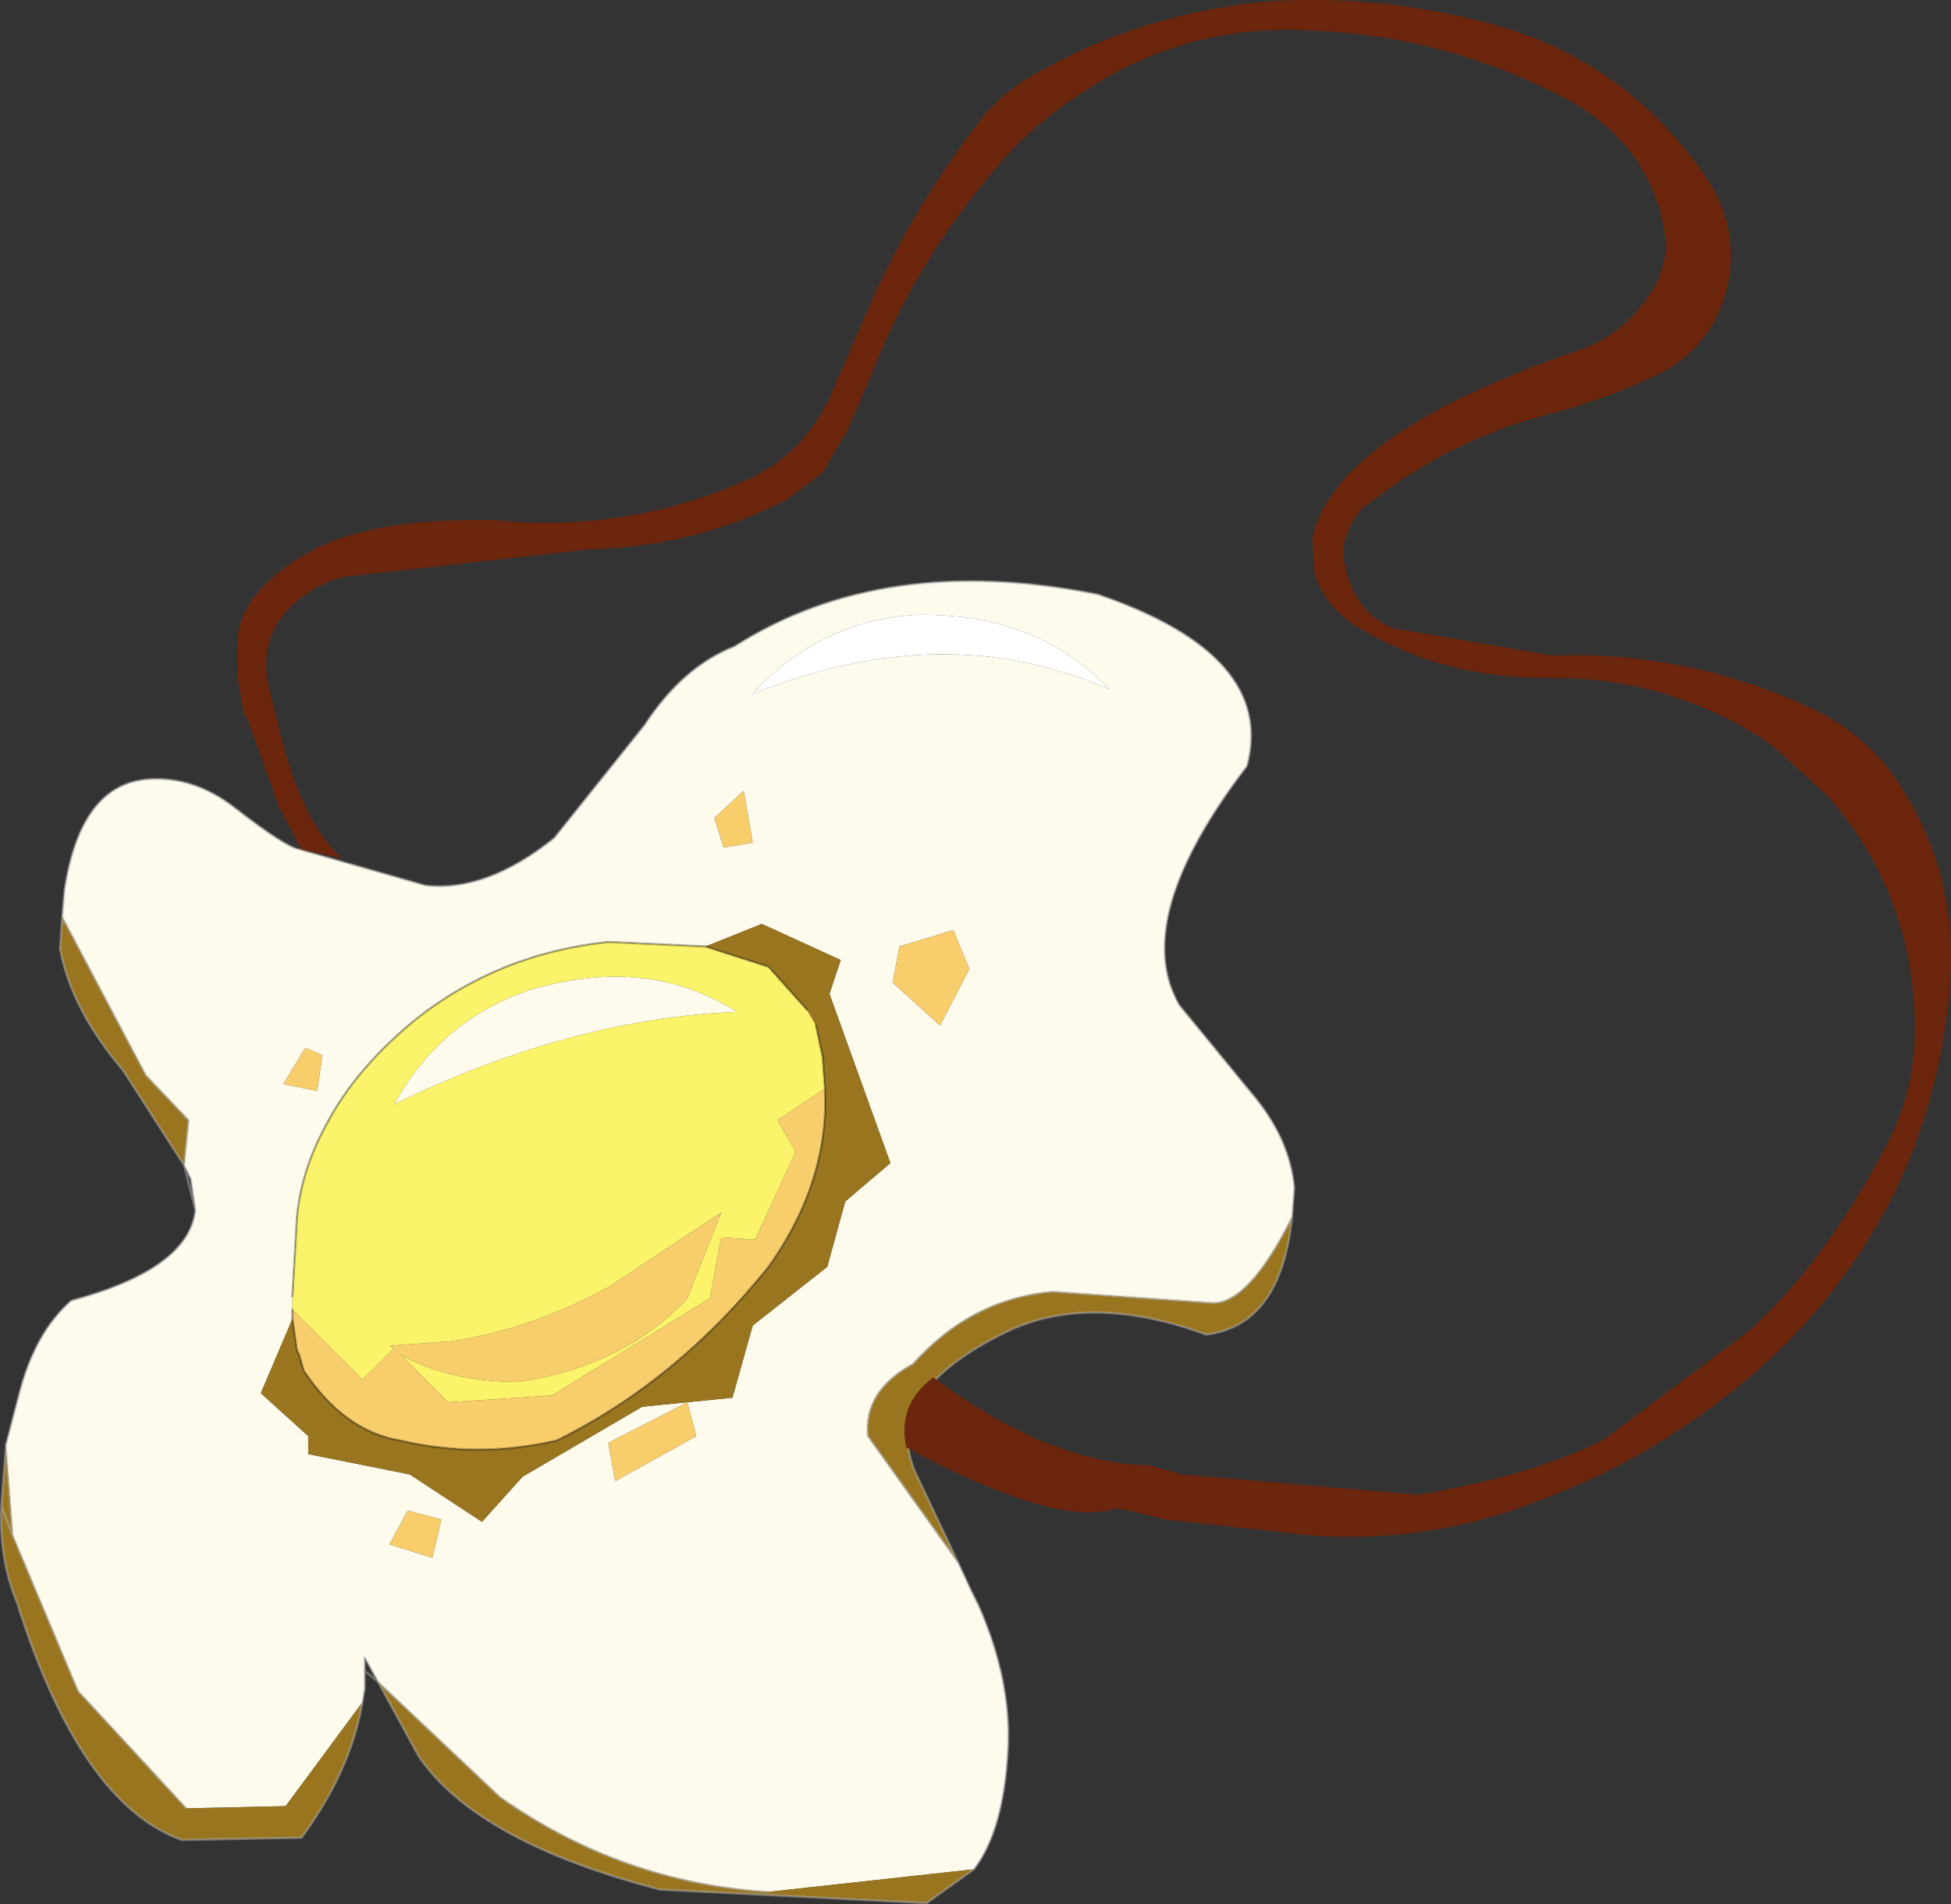 <svg viewBox="0 0 43.232 42.2" xmlns="http://www.w3.org/2000/svg" xmlns:xlink="http://www.w3.org/1999/xlink"><rect x="0" y="0" width="43.232" height="42.2" fill="#333333" stroke="none"/><use transform="translate(.03 .025)" width="43.2" height="42.45" xlink:href="#a"/><defs><g id="a"><path d="m3.45 26 .05-.6q.35-2.3 1.8-2.45 1.05-.1 2 .65 1.1.85 1.4.9l2.8.8q1.35.15 2.85-1.05l2-2.5q.85-1.3 2-1.75 3.3-2.1 8.05-1.15 3.95 1.35 3.3 3.8-2.6 3.4-1.5 5.3l1.6 1.95q.85 1 .95 2.1l-.05.65q-.95 1.9-1.75 1.9l-3.55-.25q-1.8.15-3.1 1.6-1.1.6-1 1.6l2 2.8.3.65.15.3q.75 1.7.65 3.25-.1 1.75-.75 2.6l-4.55.5q-3.25-.2-5.95-2.1l-2.7-2.55-.3-.55v.7l-.05.3-1.7 2.3-2.2.05-2.4-2.6-1.45-3.45-.15-1.95v-.05l.3-1.15q.35-1.35 1.15-2.05 2.6-.7 2.75-2l-.1-.7-.15-.3.1-1-.95-1L3.45 26m23.2-5.05q-1.6-1.7-4.3-1.65-2.15.15-3.6 1.75 4.25-1.7 7.9-.1m-7.9 3.4-.2-1.15-.65.6.2.65h.05l.6-.1M8.55 34.9l-.7 1.65 1.05.95v.4l2.25.45 1.6 1.05.9-1 2.65-1.55 2-.2.45-1.6 1.65-1.3.4-1.45 1-.85-1.35-3.75.25-.75-1.75-.8-1.25.5-2.15-.1q-2.4.25-4.25 1.7-1.35 1.1-2 2.35-.55 1-.65 2.05l-.1 1.75v.5m5.3-7.3q2.6-.75 4.55.5-3.7.15-7.6 2.05 1.05-1.9 3.05-2.55M9.2 29.15v-.1l-.35-.15-.05.05-.45.75.75.15.1-.7m6.5 9.35 1.8-1-.2-.75-1.75.9.15.85m-4.65.75-.35.65.95.3.2-.85-.75-.2-.05.1M23.2 26.3h-.05l-1.15.35-.15.8 1.05.95.65-1.25-.35-.85" fill="#fefbed" fill-rule="evenodd" transform="translate(-2.1 -5.7)"/><path d="m17.7 26.65 1.4.45.85.95.15.25.05.1.15.7.05.7-1.05.7.4.7-.85 1.85-.05.1-.75-.05-.25 1.35-3.5 2.15-2.3.15-1.05-1.05q1.1.6 2.6.6 2.35-.35 3.75-1.85l.75-1.9-2.5 1.65q-1.75.95-3.5 1.2l-1.35.1.1.05-.7.7-1.55-1.55v-.3l.1-1.75q.1-1.05.65-2.05.65-1.25 2-2.35 1.85-1.45 4.25-1.7l2.15.1m-3.85.95q-2 .65-3.05 2.55 3.9-1.9 7.6-2.05-1.95-1.25-4.55-.5" fill="#fbf36a" fill-rule="evenodd" transform="translate(-2.1 -5.7)"/><path d="m18.75 24.35-.6.1h-.05l-.2-.65.65-.6.2 1.15m1.6 5.45q.1 2.05-1.25 3.95-2.05 2.55-4.7 3.85-1.75.4-3.45 0-1.25-.2-2.15-1.55l-.1-.35-.05-.1-.1-.7v-.2l1.55 1.55.7-.7-.1-.05 1.35-.1q1.75-.25 3.5-1.2l2.5-1.65-.75 1.9q-1.4 1.5-3.75 1.85-1.5 0-2.6-.6L12 36.75l2.3-.15 3.5-2.15.25-1.35.75.05.05-.1.85-1.85-.4-.7 1.05-.7M9.2 29.15l-.1.7-.75-.15.45-.75.05-.05.35.15v.1m1.85 10.1.05-.1.75.2-.2.85-.95-.3.35-.65m4.65-.75-.15-.85 1.75-.9.2.75-1.8 1m7.5-12.2.35.85-.65 1.25-1.05-.95.15-.8 1.15-.35h.05" fill="#f8ce6d" fill-rule="evenodd" transform="translate(-2.1 -5.7)"/><path d="M30.7 32.65q-.25 2.4-1.9 2.6-2.6-.95-4.45-.05-2.75 1.35-2 3.1l.95 2-2-2.8q-.1-1 1-1.6 1.3-1.45 3.1-1.6l3.55.25q.8 0 1.75-1.9M23.65 47.1l-1.05.75-5.9-.3q-4.05-1.05-5.35-2.95l-.9-1.65 2.7 2.55q2.7 1.9 5.95 2.1l4.55-.5M10.1 43.4q-.25 1.5-1.35 3l-2.65.05q-2.25-.8-3.65-5.25-.4-.95-.35-2.15l.1-1.3.15 1.95-.25-.65.25.65 1.45 3.45 2.4 2.6 2.2-.05 1.7-2.3M6.15 31.5 4.8 29.4q-1.15-1.35-1.4-2.7l.05-.7 1.85 3.5.95 1-.1 1m11.55-4.85 1.25-.5 1.75.8-.25.75 1.35 3.75-1 .85-.4 1.45-1.65 1.3-.45 1.6-2 .2-2.65 1.55-.9 1-1.6-1.05-2.25-.45v-.4l-1.05-.95.7-1.65.1.7.05.1.1.35q.9 1.35 2.15 1.55 1.7.4 3.45 0 2.65-1.3 4.7-3.85 1.35-1.9 1.25-3.95l-.05-.7-.15-.7-.05-.1-.15-.25-.85-.95-1.4-.45" fill="#997520" fill-rule="evenodd" transform="translate(-2.1 -5.7)"/><path d="M26.65 20.95q-3.65-1.6-7.9.1 1.45-1.6 3.6-1.75 2.7-.05 4.3 1.65" fill="#fff" fill-rule="evenodd" transform="translate(-2.1 -5.7)"/><path d="m1.35 20.3.05-.6q.35-2.3 1.8-2.45 1.05-.1 2 .65 1.1.85 1.4.9l2.8.8q1.35.15 2.85-1.05l2-2.5q.85-1.3 2-1.75 3.3-2.1 8.05-1.15 3.95 1.35 3.3 3.8-2.6 3.4-1.5 5.3l1.6 1.95q.85 1 .95 2.1l-.05.65q-.25 2.4-1.9 2.6-2.6-.95-4.45-.05-2.75 1.35-2 3.1l.95 2 .3.65.15.3q.75 1.7.65 3.25-.1 1.75-.75 2.6l-1.05.75-5.9-.3q-4.05-1.05-5.35-2.95l-.9-1.65-.3-.25v.4l-.05.3q-.25 1.5-1.35 3L4 40.75q-2.25-.8-3.65-5.25-.4-.95-.35-2.15l.1-1.3V32l.3-1.15q.35-1.35 1.15-2.05 2.6-.7 2.75-2l-.25-1-1.35-2.1Q1.55 22.35 1.3 21l.05-.7 1.85 3.5.95 1-.1 1 .15.3.1.7M.25 34 .1 32.05M.25 34 0 33.35m4.1 6.7-2.4-2.6L.25 34m8.1 3.25-.3-.55v.3m.3.25 2.7 2.55q2.7 1.9 5.95 2.1m11.6-14.95q-.95 1.9-1.75 1.9l-3.55-.25q-1.8.15-3.1 1.6-1.1.6-1 1.6l2 2.8" fill="none" stroke="#b2b2b2" stroke-linecap="round" stroke-linejoin="round" stroke-opacity=".502" stroke-width=".05"/><path d="m15.6 20.95 1.4.45.85.95m.2.35.15.7.05.7q.1 2.05-1.25 3.95-2.05 2.55-4.7 3.85-1.75.4-3.45 0-1.25-.2-2.15-1.55L6.6 30m-.05-.1-.1-.7V29m0-.3.1-1.75q.1-1.05.65-2.05.65-1.25 2-2.35 1.85-1.45 4.25-1.7l2.15.1M6.55 29.9l.05.1" fill="none" stroke="#000" stroke-linecap="round" stroke-linejoin="round" stroke-opacity=".302" stroke-width=".05"/><path d="m42.6 23.35-1.25-1.15q-2.25-1.55-5.05-1.5-2.25 0-4.1-1.1-.75-.45-1-1.2l-.05-.8q.5-2.35 6.15-4.25 1.05-.5 1.55-1.55l.15-.6q-.2-2.4-2.55-3.5-2.55-1.25-5.35-1.35-2.75-.15-5 1.35-1.3.8-2.25 2.05-1.6 1.95-2.5 4.3l-.5 1.15-.55.95-.8.6q-2.05 1.05-4.4 1.1l-5.35.6q-.5.1-.9.4-1.05.7-.85 1.95l.2.8q.5 2.25 1.45 3.1l-.9-.2-.5-.95-.7-1.95-.05-.05q-.25-.95-.15-1.85.15-.95 1.5-1.75T13 17.2q2.95.3 5.65-.9 1.2-.55 1.8-1.8l.8-1.85q.95-2.2 2.35-4.05.55-.8 1.35-1.25 2.4-1.4 5.3-1.65 2.65-.15 5.2.6 2.7.85 4.35 3.2.9 1.25.5 2.7-.35 1.15-1.35 1.7-1.1.55-2.35.9-2.3.55-4.15 2-.35.2-.5.65-.2.4-.05.85.2.95 1.05 1.3l3.5.6q2.95-.1 5.6 1.1 1.15.5 1.9 1.45 1.4 1.95 1.35 4.3-.1 2.6-1.2 4.95-1.25 2.55-3.45 4.35-2 1.65-4.4 2.55-2.5 1-5.15.8l-3.2-.35-.8-.2-.3-.05q-1.3.45-4.65-1.35-.2-.95.6-1.55 2.55 1.9 4.8 1.95l.7.2 5.25.45q2.65-.45 4.15-1.25l3.2-2.4q1.7-1.55 3.05-4.15.6-1.15.6-2.5 0-2.95-1.9-5.15" fill="#6c260d" fill-rule="evenodd" transform="translate(-2.1 -5.7)"/></g></defs></svg>